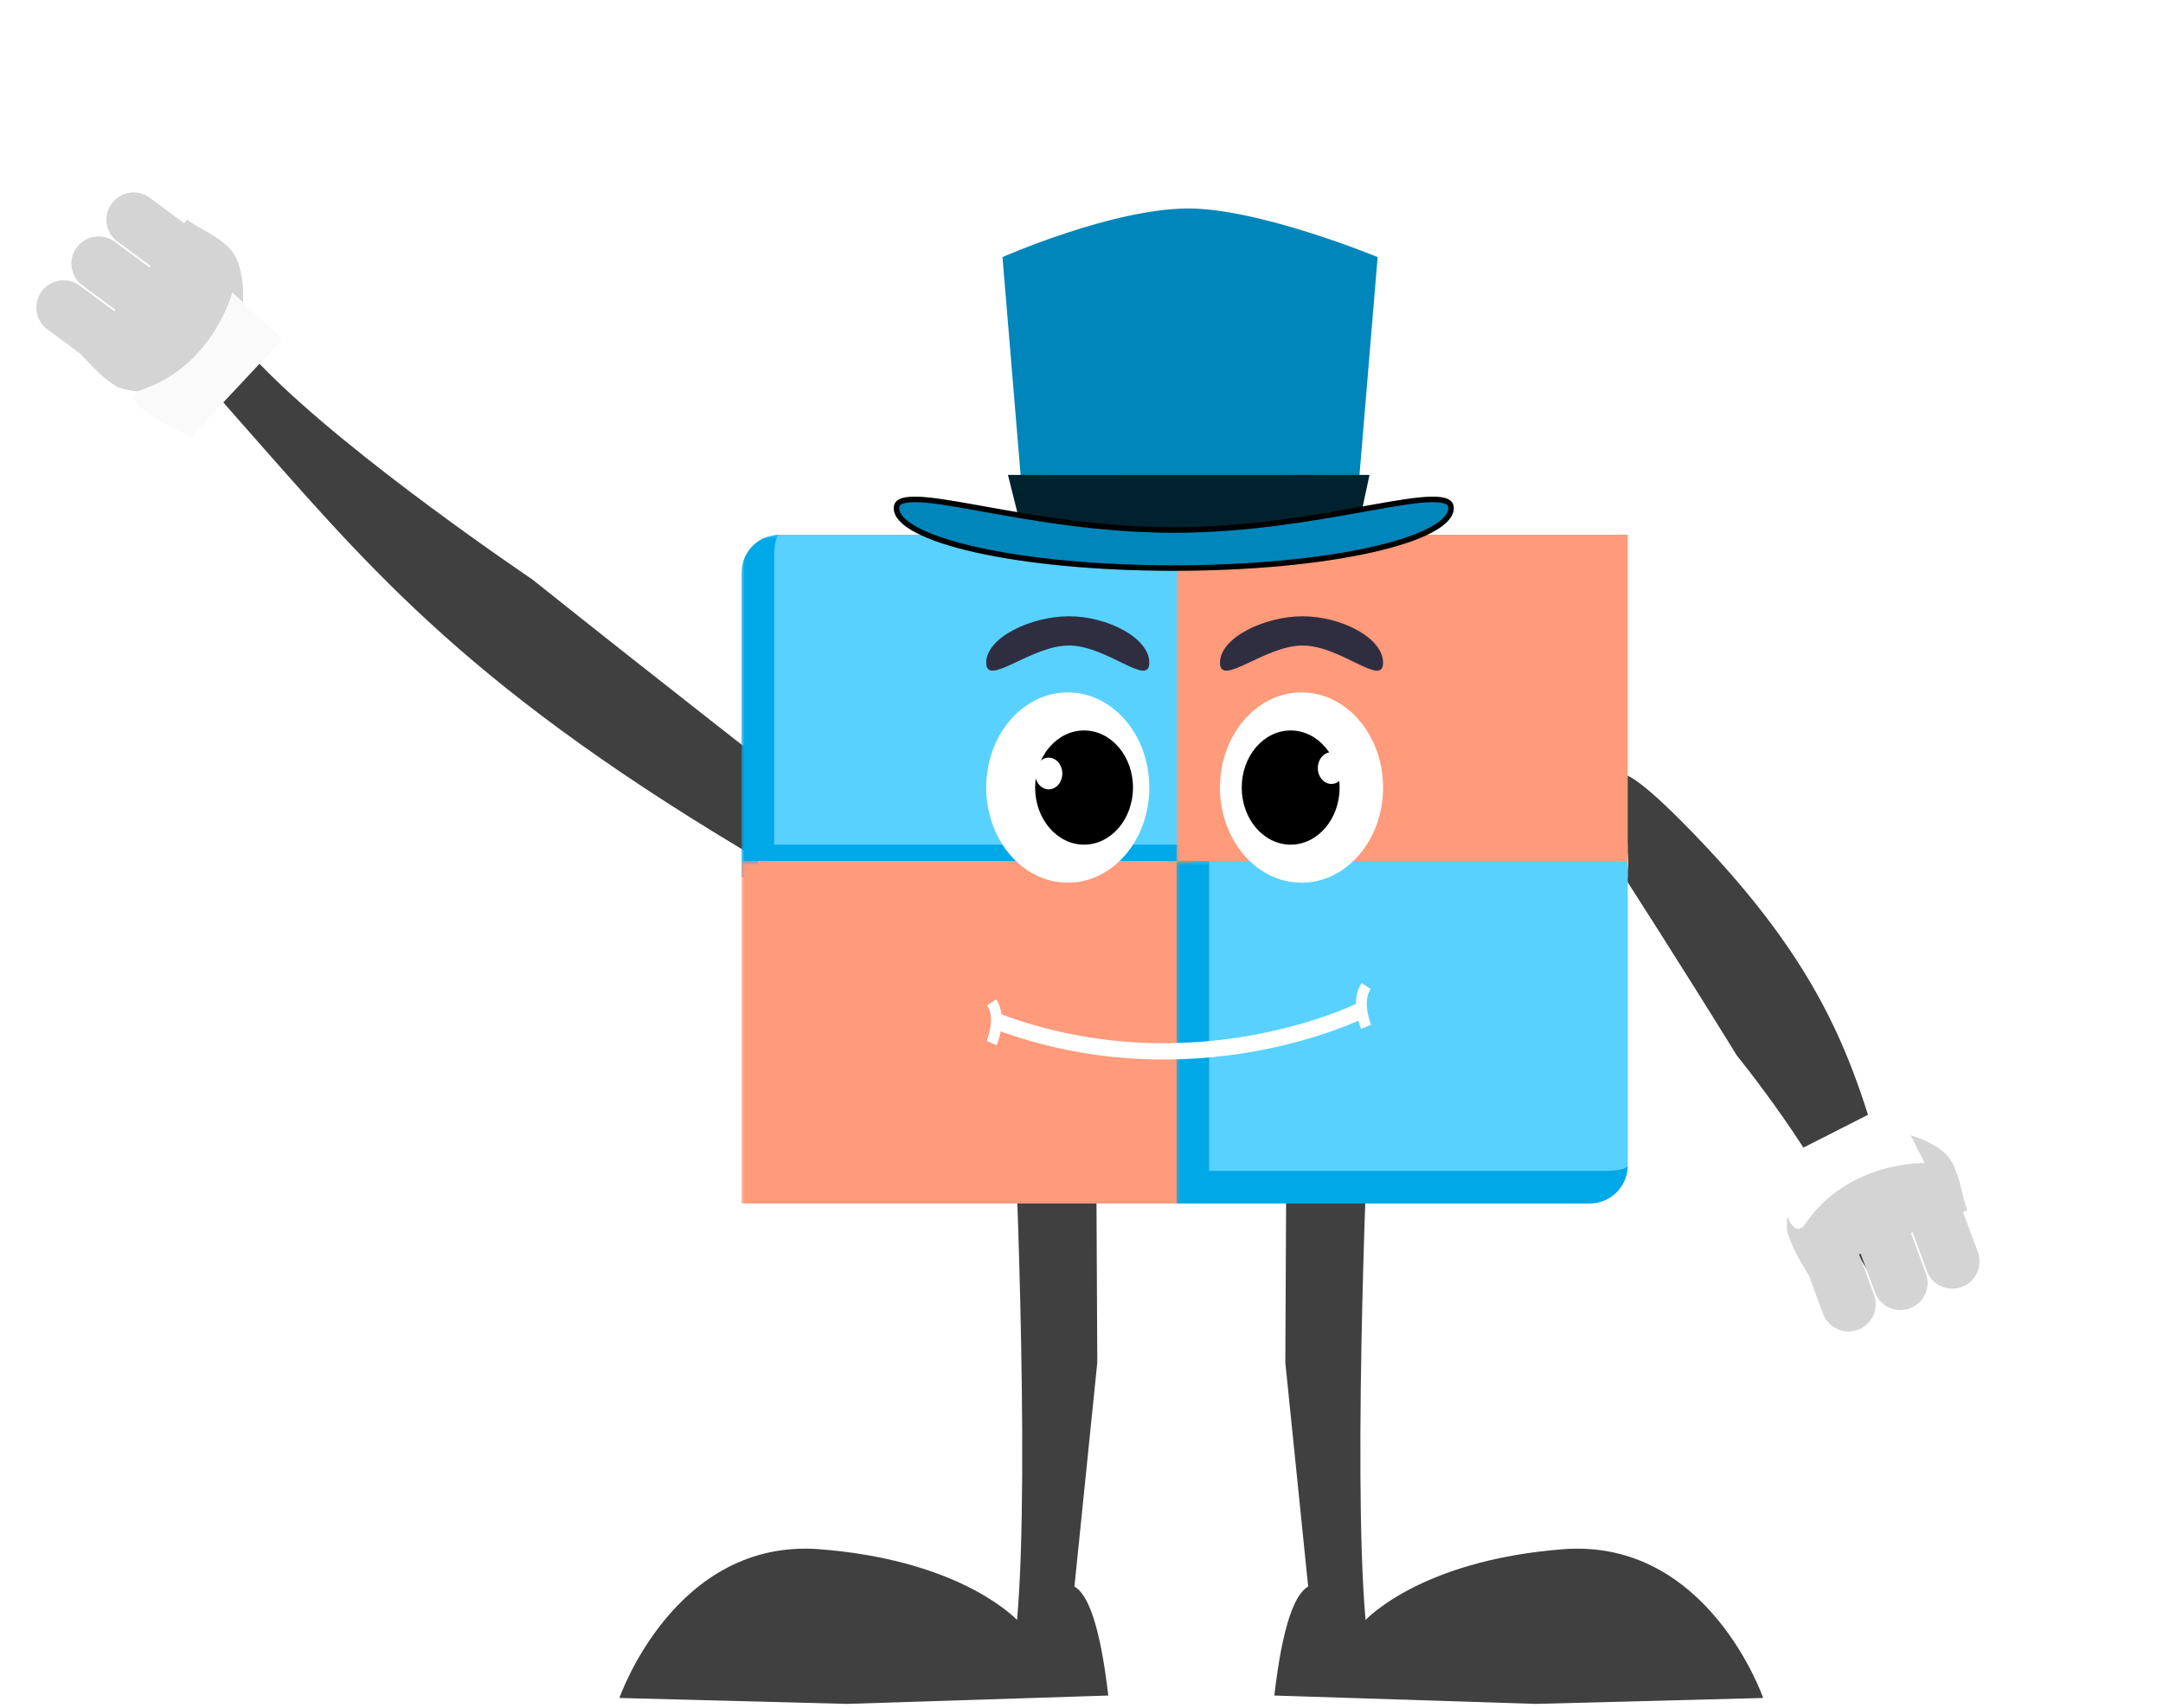 <svg width="247" height="195" viewBox="0 0 247 195" fill="none" xmlns="http://www.w3.org/2000/svg">
<path d="M84.897 97.069C117.585 116.629 89.313 93.29 91.452 90.308C91.452 90.308 75.696 78.063 60.749 66.133C60.749 66.133 40.165 52.303 30.046 41.959C19.926 31.614 11.317 29.941 26.421 47.001C41.525 64.061 52.21 77.508 84.897 97.069Z" fill="#404040"/>
<path d="M9.179 40.364C10.314 41.666 12.1 43.513 13.508 44.238C15.035 44.723 15.718 44.747 17.247 44.65C18.776 44.553 20.231 44.16 21.529 43.495C22.828 42.83 23.943 41.906 24.812 40.775C25.682 39.643 26.779 38.447 27.255 36.936C27.792 35.682 27.906 33.159 27.607 31.656C27.307 30.154 27.033 28.935 25.595 27.788C23.88 26.421 22.663 26.066 21.37 25.072L14.967 33.208L9.179 40.364Z" fill="#D4D4D4"/>
<path d="M5.413 37.609C4.034 36.59 3.742 34.646 4.761 33.267C5.78 31.889 7.724 31.597 9.103 32.616L5.413 37.609ZM13.597 35.936L16.093 37.781L12.404 42.774L9.907 40.929L13.597 35.936ZM9.103 32.616L13.597 35.936L9.907 40.929L5.413 37.609L9.103 32.616Z" fill="#D4D4D4"/>
<path d="M9.413 32.594C8.034 31.576 7.742 29.632 8.761 28.253C9.78 26.874 11.724 26.582 13.103 27.601L9.413 32.594ZM17.597 30.922L20.093 32.766L16.404 37.76L13.907 35.915L17.597 30.922ZM13.103 27.601L17.597 30.922L13.907 35.915L9.413 32.594L13.103 27.601Z" fill="#D4D4D4"/>
<path d="M13.413 27.579C12.034 26.56 11.742 24.616 12.761 23.237C13.78 21.858 15.724 21.567 17.103 22.585L13.413 27.579ZM21.597 25.906L24.093 27.751L20.404 32.744L17.907 30.899L21.597 25.906ZM17.103 22.585L21.597 25.906L17.907 30.899L13.413 27.579L17.103 22.585Z" fill="#D4D4D4"/>
<g filter="url(#filter0_i_7174_95657)">
<path d="M16.096 42.049C12.46 43.25 21.82 47.405 21.82 47.405L32.253 36.255L26.528 30.899C26.528 30.899 24.352 39.321 16.096 42.049Z" fill="#FAFAFA"/>
</g>
<path d="M193.43 95.215C176.949 78.156 188.375 97.865 185.418 100.037C185.418 100.037 192.121 110.433 198.341 120.536C198.341 120.536 208.052 132.445 211.265 141.035C214.477 149.625 220.351 151.434 216.27 137.362C212.19 123.291 209.911 112.273 193.43 95.215Z" fill="#404040"/>
<path d="M206.57 145.63C205.635 144.177 204.358 141.947 204.054 140.394C204.013 138.792 204.18 138.129 204.699 136.687C205.219 135.246 206.001 133.957 207.001 132.896C208.001 131.834 209.199 131.02 210.528 130.5C211.857 129.98 213.311 129.26 214.895 129.223C216.249 129.056 218.704 129.649 220.064 130.355C221.423 131.061 222.518 131.664 223.218 133.364C224.054 135.392 224.057 136.66 224.651 138.178L215.054 142.063L206.57 145.63Z" fill="#D4D4D4"/>
<path d="M208.174 150.01C208.769 151.618 210.555 152.44 212.163 151.845C213.771 151.251 214.592 149.465 213.998 147.857L208.174 150.01ZM212.059 142.616L210.983 139.704L205.16 141.858L206.236 144.769L212.059 142.616ZM213.998 147.857L212.059 142.616L206.236 144.769L208.174 150.01L213.998 147.857Z" fill="#D4D4D4"/>
<path d="M214.104 147.566C214.699 149.174 216.484 149.995 218.092 149.401C219.7 148.806 220.522 147.021 219.927 145.413L214.104 147.566ZM217.989 140.172L216.913 137.26L211.089 139.414L212.166 142.325L217.989 140.172ZM219.927 145.413L217.989 140.172L212.166 142.325L214.104 147.566L219.927 145.413Z" fill="#D4D4D4"/>
<path d="M220.034 145.123C220.628 146.731 222.414 147.552 224.022 146.957C225.63 146.363 226.452 144.577 225.857 142.969L220.034 145.123ZM223.919 137.728L222.842 134.817L217.019 136.97L218.096 139.882L223.919 137.728ZM225.857 142.969L223.919 137.728L218.096 139.882L220.034 145.123L225.857 142.969Z" fill="#D4D4D4"/>
<g filter="url(#filter1_i_7174_95657)">
<path d="M206.172 137.233C204.007 140.39 202.622 130.243 202.622 130.243L216.236 123.328L219.786 130.317C219.786 130.317 211.091 130.062 206.172 137.233Z" fill="white"/>
</g>
<path fill-rule="evenodd" clip-rule="evenodd" d="M154.623 125.671C154.23 125.675 153.838 125.758 146.924 125.723L146.774 155.584L149.384 181.16C147.907 182.01 146.486 185.313 145.519 193.608L175.365 194.563L201.343 193.887C201.343 193.887 195.044 175.601 178.456 176.903C163.537 178.073 157.085 183.828 155.938 184.973C154.395 167.63 156.354 125.77 156.354 125.77C155.055 125.691 154.839 125.669 154.623 125.671Z" fill="#404040"/>
<path fill-rule="evenodd" clip-rule="evenodd" d="M117.455 125.671C117.848 125.675 118.24 125.758 125.154 125.723L125.304 155.584L122.694 181.16C124.172 182.01 125.592 185.313 126.559 193.608L96.713 194.563L70.735 193.887C70.735 193.887 77.035 175.601 93.622 176.903C108.541 178.073 114.993 183.828 116.14 184.973C117.683 167.63 115.724 125.77 115.724 125.77C117.023 125.691 117.239 125.669 117.455 125.671Z" fill="#404040"/>
<mask id="path-15-outside-1_7174_95657" maskUnits="userSpaceOnUse" x="84.539" y="61.058" width="52" height="40" fill="black">
<rect fill="white" x="84.539" y="61.058" width="52" height="40"/>
<path d="M86.539 63.541C86.539 62.169 87.651 61.058 89.022 61.058H136.208V98.309H86.539V63.541Z"/>
</mask>
<path d="M86.539 63.541C86.539 62.169 87.651 61.058 89.022 61.058H136.208V98.309H86.539V63.541Z" fill="#58D1FF"/>
<path d="M86.539 61.058H136.208H86.539ZM136.208 100.172H84.677L88.402 96.446H136.208V100.172ZM84.677 100.172V65.404C84.677 63.003 86.622 61.058 89.022 61.058H89.022C88.68 61.058 88.402 62.169 88.402 63.541V96.446L84.677 100.172ZM136.208 61.058V98.309V61.058Z" fill="#00A8E8" mask="url(#path-15-outside-1_7174_95657)"/>
<mask id="path-17-outside-2_7174_95657" maskUnits="userSpaceOnUse" x="134.211" y="61.058" width="52" height="40" fill="black">
<rect fill="white" x="134.211" y="61.058" width="52" height="40"/>
<path d="M136.211 61.058H185.879V98.309H136.211V61.058Z"/>
</mask>
<path d="M136.211 61.058H185.879V98.309H136.211V61.058Z" fill="#FF9A7A"/>
<path d="M136.211 98.309H134.348V100.172H136.211V98.309ZM185.879 96.446H136.211V100.172H185.879V96.446ZM138.074 98.309V61.058H134.348V98.309H138.074Z" fill="#FF9A7A" mask="url(#path-17-outside-2_7174_95657)"/>
<mask id="path-19-outside-3_7174_95657" maskUnits="userSpaceOnUse" x="84.539" y="98.309" width="52" height="40" fill="black">
<rect fill="white" x="84.539" y="98.309" width="52" height="40"/>
<path d="M86.539 98.309H136.208V135.56H86.539V98.309Z"/>
</mask>
<path d="M86.539 98.309H136.208V135.56H86.539V98.309Z" fill="#FF9A7A"/>
<path d="M86.539 135.56H84.677V137.423H86.539V135.56ZM136.208 133.697H86.539V137.423H136.208V133.697ZM88.402 135.56V98.309H84.677V135.56H88.402Z" fill="#FF9A7A" mask="url(#path-19-outside-3_7174_95657)"/>
<mask id="path-21-outside-4_7174_95657" maskUnits="userSpaceOnUse" x="134.211" y="98.309" width="52" height="40" fill="black">
<rect fill="white" x="134.211" y="98.309" width="52" height="40"/>
<path d="M136.211 98.309H185.879V133.077C185.879 134.448 184.768 135.56 183.396 135.56H136.211V98.309Z"/>
</mask>
<path d="M136.211 98.309H185.879V133.077C185.879 134.448 184.768 135.56 183.396 135.56H136.211V98.309Z" fill="#58D1FF"/>
<path d="M136.211 98.309H185.879H136.211ZM185.879 133.077C185.879 135.477 183.934 137.423 181.533 137.423H134.348L138.074 133.697H183.396C184.768 133.697 185.879 133.419 185.879 133.077ZM134.348 137.423V98.309H138.074V133.697L134.348 137.423ZM185.879 98.309V135.56V98.309Z" fill="#00A8E8" mask="url(#path-21-outside-4_7174_95657)"/>
<path d="M131.243 75.672C131.243 78.535 126.408 73.709 122.061 73.709C117.715 73.709 112.617 78.535 112.617 75.672C112.617 72.809 117.715 70.371 122.061 70.371C126.408 70.371 131.243 72.809 131.243 75.672Z" fill="#2F2E41"/>
<ellipse cx="121.93" cy="89.927" rx="9.313" ry="10.865" fill="white"/>
<ellipse cx="123.791" cy="89.928" rx="5.588" ry="6.519" fill="black"/>
<ellipse cx="119.755" cy="88.323" rx="1.552" ry="1.811" fill="white"/>
<path d="M157.938 75.672C157.938 78.535 153.103 73.709 148.757 73.709C144.41 73.709 139.312 78.535 139.312 75.672C139.312 72.809 144.41 70.371 148.757 70.371C153.103 70.371 157.938 72.809 157.938 75.672Z" fill="#2F2E41"/>
<ellipse cx="148.625" cy="89.927" rx="9.313" ry="10.865" fill="white"/>
<ellipse cx="147.385" cy="89.928" rx="5.588" ry="6.519" fill="black"/>
<ellipse cx="152.037" cy="87.703" rx="1.552" ry="1.811" fill="white"/>
<path d="M113.234 114.452C114.476 116.315 113.234 119.109 113.234 119.109" stroke="white" stroke-width="1.242"/>
<path d="M156.008 112.589C154.766 114.451 156.008 117.245 156.008 117.245" stroke="white" stroke-width="1.242"/>
<path d="M113.836 116.625C136.196 125.007 155.433 115.383 155.433 115.383" stroke="white" stroke-width="1.863"/>
<path d="M114.477 29.358C114.477 29.358 126.908 23.862 135.584 23.807C143.779 23.755 157.316 29.358 157.316 29.358L154.522 62.921H117.27L114.477 29.358Z" fill="#0086BA"/>
<path d="M115.102 54.229C115.102 54.229 126.912 54.241 135.588 54.229C143.783 54.217 156.388 54.229 156.388 54.229L154.526 62.921H117.275L115.102 54.229Z" fill="#00222E"/>
<path d="M165.7 58.037C165.7 58.429 165.524 58.839 165.132 59.266C164.739 59.695 164.145 60.123 163.353 60.541C161.77 61.377 159.46 62.139 156.578 62.782C150.82 64.068 142.85 64.866 134.037 64.866C125.223 64.866 117.253 64.068 111.495 62.782C108.614 62.139 106.303 61.377 104.72 60.541C103.928 60.123 103.334 59.695 102.941 59.266C102.55 58.839 102.373 58.429 102.373 58.037C102.373 57.839 102.417 57.691 102.49 57.578C102.562 57.463 102.677 57.361 102.849 57.276C103.207 57.1 103.774 57.014 104.572 57.023C106.158 57.042 108.471 57.43 111.373 57.95C111.685 58.006 112.004 58.064 112.33 58.122C118.024 59.147 125.654 60.521 134.037 60.521C142.419 60.521 150.049 59.147 155.743 58.122C156.069 58.064 156.388 58.006 156.7 57.95C159.602 57.43 161.915 57.042 163.502 57.023C164.299 57.014 164.866 57.1 165.224 57.276C165.397 57.361 165.511 57.463 165.584 57.578C165.656 57.691 165.7 57.839 165.7 58.037Z" fill="#0086BA"/>
<path d="M165.7 58.037C165.7 58.429 165.524 58.839 165.132 59.266C164.739 59.695 164.145 60.123 163.353 60.541C161.77 61.377 159.46 62.139 156.578 62.782C150.82 64.068 142.85 64.866 134.037 64.866C125.223 64.866 117.253 64.068 111.495 62.782C108.614 62.139 106.303 61.377 104.72 60.541C103.928 60.123 103.334 59.695 102.941 59.266C102.55 58.839 102.373 58.429 102.373 58.037C102.373 57.839 102.417 57.691 102.49 57.578C102.562 57.463 102.677 57.361 102.849 57.276C103.207 57.1 103.774 57.014 104.572 57.023C106.158 57.042 108.471 57.43 111.373 57.95C111.685 58.006 112.004 58.064 112.33 58.122C118.024 59.147 125.654 60.521 134.037 60.521C142.419 60.521 150.049 59.147 155.743 58.122C156.069 58.064 156.388 58.006 156.7 57.95C159.602 57.43 161.915 57.042 163.502 57.023C164.299 57.014 164.866 57.1 165.224 57.276C165.397 57.361 165.511 57.463 165.584 57.578C165.656 57.691 165.7 57.839 165.7 58.037Z" stroke="black" stroke-width="0.621"/>
<path d="M165.7 58.037C165.7 58.429 165.524 58.839 165.132 59.266C164.739 59.695 164.145 60.123 163.353 60.541C161.77 61.377 159.46 62.139 156.578 62.782C150.82 64.068 142.85 64.866 134.037 64.866C125.223 64.866 117.253 64.068 111.495 62.782C108.614 62.139 106.303 61.377 104.72 60.541C103.928 60.123 103.334 59.695 102.941 59.266C102.55 58.839 102.373 58.429 102.373 58.037C102.373 57.839 102.417 57.691 102.49 57.578C102.562 57.463 102.677 57.361 102.849 57.276C103.207 57.1 103.774 57.014 104.572 57.023C106.158 57.042 108.471 57.43 111.373 57.95C111.685 58.006 112.004 58.064 112.33 58.122C118.024 59.147 125.654 60.521 134.037 60.521C142.419 60.521 150.049 59.147 155.743 58.122C156.069 58.064 156.388 58.006 156.7 57.95C159.602 57.43 161.915 57.042 163.502 57.023C164.299 57.014 164.866 57.1 165.224 57.276C165.397 57.361 165.511 57.463 165.584 57.578C165.656 57.691 165.7 57.839 165.7 58.037Z" stroke="black" stroke-opacity="0.2" stroke-width="0.621"/>
<defs>
<filter id="filter0_i_7174_95657" x="15.258" y="30.898" width="16.992" height="17.748" filterUnits="userSpaceOnUse" color-interpolation-filters="sRGB">
<feFlood flood-opacity="0" result="BackgroundImageFix"/>
<feBlend mode="normal" in="SourceGraphic" in2="BackgroundImageFix" result="shape"/>
<feColorMatrix in="SourceAlpha" type="matrix" values="0 0 0 0 0 0 0 0 0 0 0 0 0 0 0 0 0 0 127 0" result="hardAlpha"/>
<feOffset dy="2.483"/>
<feGaussianBlur stdDeviation="0.621"/>
<feComposite in2="hardAlpha" operator="arithmetic" k2="-1" k3="1"/>
<feColorMatrix type="matrix" values="0 0 0 0 0 0 0 0 0 0 0 0 0 0 0 0 0 0 0.25 0"/>
<feBlend mode="normal" in2="shape" result="effect1_innerShadow_7174_95657"/>
</filter>
<filter id="filter1_i_7174_95657" x="202.625" y="123.327" width="17.164" height="15.756" filterUnits="userSpaceOnUse" color-interpolation-filters="sRGB">
<feFlood flood-opacity="0" result="BackgroundImageFix"/>
<feBlend mode="normal" in="SourceGraphic" in2="BackgroundImageFix" result="shape"/>
<feColorMatrix in="SourceAlpha" type="matrix" values="0 0 0 0 0 0 0 0 0 0 0 0 0 0 0 0 0 0 127 0" result="hardAlpha"/>
<feOffset dy="2.483"/>
<feGaussianBlur stdDeviation="0.621"/>
<feComposite in2="hardAlpha" operator="arithmetic" k2="-1" k3="1"/>
<feColorMatrix type="matrix" values="0 0 0 0 0 0 0 0 0 0 0 0 0 0 0 0 0 0 0.25 0"/>
<feBlend mode="normal" in2="shape" result="effect1_innerShadow_7174_95657"/>
</filter>
</defs>
</svg>
